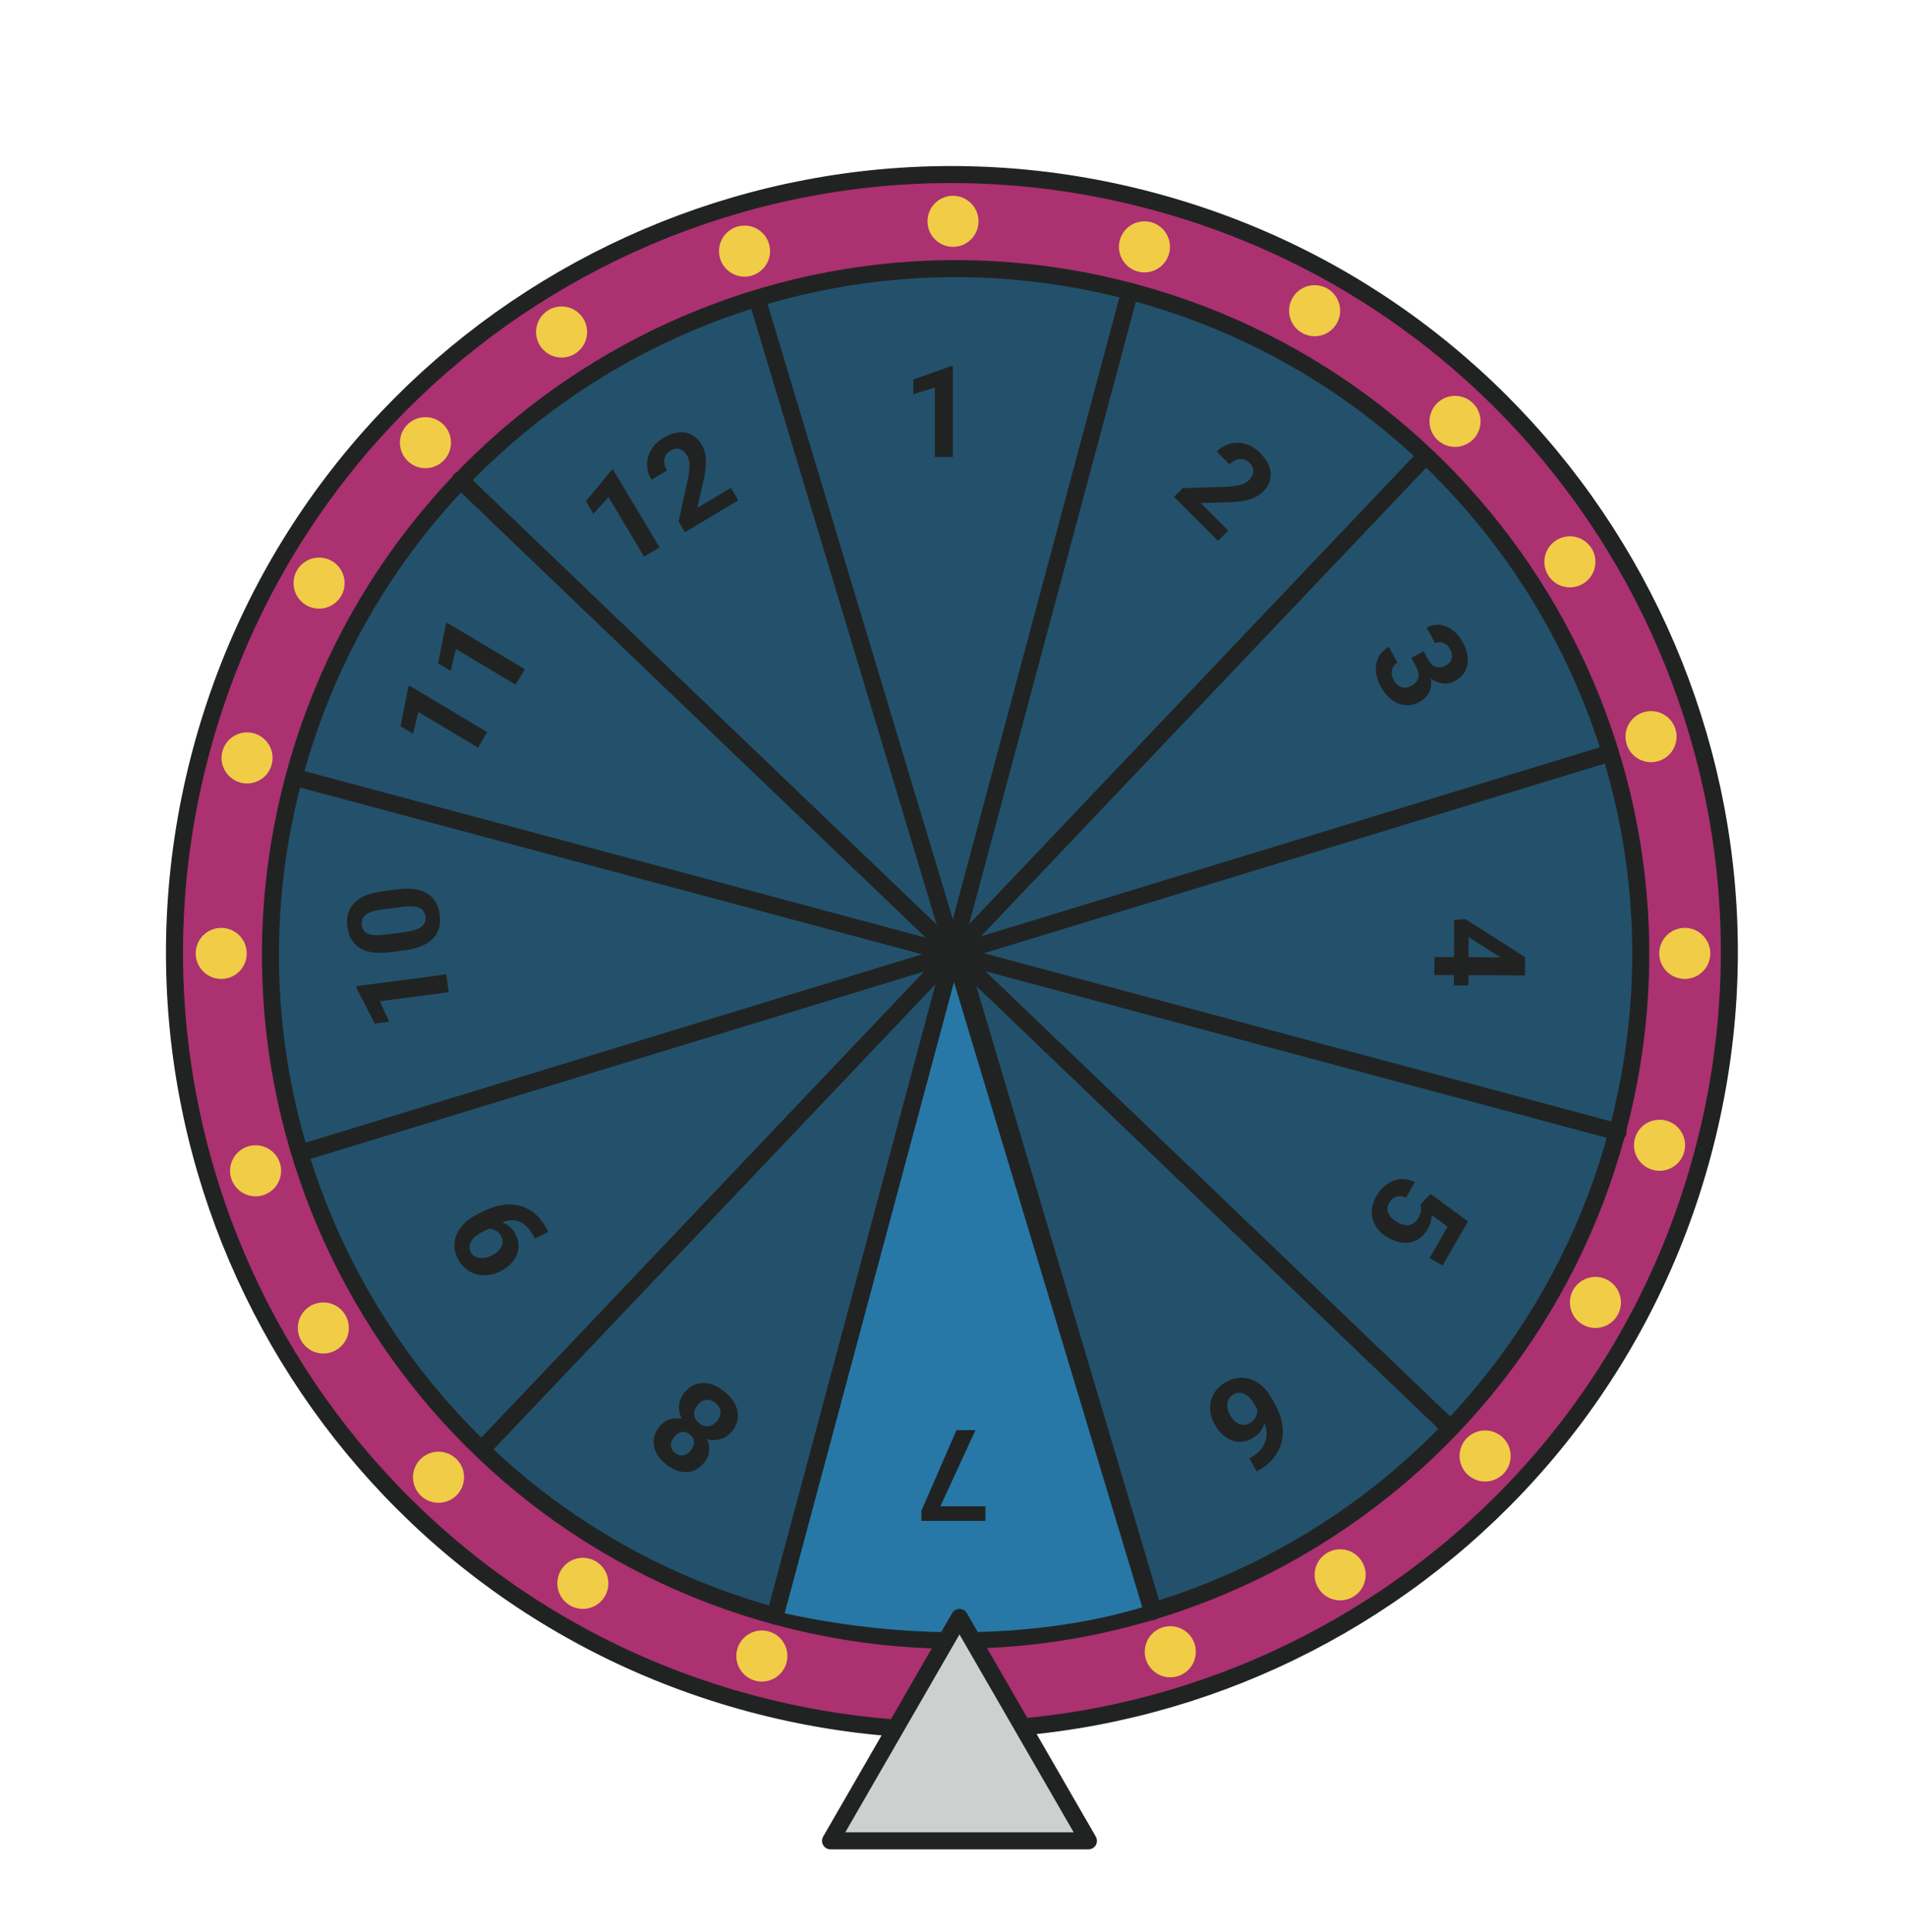 <svg width="448" height="454" viewBox="0 0 448 454" fill="none" xmlns="http://www.w3.org/2000/svg">
<path d="M176.463 400.21C273.921 426.323 374.096 368.488 400.21 271.03C426.324 173.572 368.488 73.397 271.03 47.283C173.572 21.169 73.397 79.005 47.283 176.463C21.169 273.921 79.005 374.096 176.463 400.21Z" fill="#AB3171" stroke="#212322" stroke-width="4" stroke-miterlimit="10" stroke-linecap="round" stroke-linejoin="round"/>
<path d="M182.915 379.862C268.803 402.876 357.098 351.861 380.127 265.918C403.155 179.975 352.197 91.647 266.308 68.633C180.419 45.62 92.125 96.634 69.096 182.578C46.068 268.521 97.026 356.848 182.915 379.862Z" fill="#23516B" stroke="#212322" stroke-width="4" stroke-miterlimit="10" stroke-linecap="round" stroke-linejoin="round"/>
<path d="M182.523 380.151L225.023 222L271.523 378.156C271.523 378.156 235.523 392.125 182.523 380.151Z" fill="#2778A6" stroke="#212322" stroke-width="3"/>
<path d="M69.303 182.632L380.333 265.973" stroke="#212322" stroke-width="4" stroke-miterlimit="10" stroke-linecap="round" stroke-linejoin="round"/>
<path d="M265.566 68.435L182.173 379.663" stroke="#212322" stroke-width="4" stroke-miterlimit="10" stroke-linecap="round" stroke-linejoin="round"/>
<path d="M177.965 70.239L270.888 378.655" stroke="#212322" stroke-width="4" stroke-miterlimit="10" stroke-linecap="round" stroke-linejoin="round"/>
<path d="M378.328 176.965L71.191 270.739" stroke="#212322" stroke-width="4" stroke-miterlimit="10" stroke-linecap="round" stroke-linejoin="round"/>
<path d="M108.182 112.77L340.837 335.541" stroke="#212322" stroke-width="4" stroke-miterlimit="10" stroke-linecap="round" stroke-linejoin="round"/>
<path d="M335.124 107.091L113.885 339.857" stroke="#212322" stroke-width="4" stroke-miterlimit="10" stroke-linecap="round" stroke-linejoin="round"/>
<path d="M223.958 107.379L219.725 107.379L219.725 91.061L214.671 92.628L214.671 89.186L223.504 86.022L223.958 86.022L223.958 107.379Z" fill="#212322"/>
<path d="M286.279 127.077L275.941 116.739L277.992 114.689L288.071 114.367C289.472 114.305 290.605 114.16 291.468 113.932C292.338 113.711 293.018 113.356 293.508 112.866C294.178 112.196 294.534 111.502 294.575 110.784C294.624 110.059 294.334 109.382 293.705 108.753C293.029 108.077 292.259 107.776 291.395 107.852C290.546 107.928 289.742 108.346 288.982 109.106L285.978 106.102C286.897 105.183 287.953 104.562 289.148 104.237C290.349 103.92 291.565 103.947 292.794 104.32C294.03 104.686 295.155 105.377 296.17 106.392C297.724 107.946 298.556 109.523 298.667 111.125C298.784 112.734 298.163 114.219 296.802 115.579C296.057 116.325 295.104 116.891 293.944 117.278C292.783 117.665 291.219 117.903 289.251 117.993L282.208 118.179L288.692 124.663L286.279 127.077Z" fill="#212322"/>
<path d="M334.644 153.011L335.719 154.994C336.231 155.938 336.847 156.509 337.566 156.708C338.285 156.907 339.035 156.795 339.816 156.371C340.571 155.961 341.036 155.415 341.21 154.731C341.388 154.057 341.263 153.325 340.835 152.535C340.448 151.823 339.927 151.333 339.272 151.067C338.625 150.796 337.988 150.83 337.361 151.17L335.342 147.449C336.321 146.918 337.339 146.705 338.395 146.809C339.465 146.918 340.475 147.325 341.425 148.032C342.38 148.747 343.167 149.676 343.786 150.817C344.862 152.8 345.228 154.612 344.885 156.254C344.551 157.891 343.551 159.161 341.886 160.064C341.028 160.53 340.096 160.696 339.091 160.564C338.086 160.431 337.16 160.045 336.312 159.405C336.507 160.666 336.367 161.758 335.891 162.683C335.42 163.617 334.669 164.363 333.639 164.921C331.974 165.825 330.308 165.94 328.643 165.265C326.982 164.6 325.609 163.267 324.524 161.267C323.509 159.396 323.171 157.596 323.511 155.867C323.855 154.147 324.839 152.847 326.461 151.967L328.48 155.688C327.776 156.07 327.343 156.644 327.181 157.409C327.023 158.184 327.154 158.957 327.573 159.73C328.052 160.614 328.659 161.179 329.393 161.426C330.14 161.676 330.899 161.592 331.672 161.172C333.543 160.157 333.92 158.62 332.802 156.559L331.734 154.589L334.644 153.011Z" fill="#212322"/>
<path d="M345.156 229.119L345.147 231.536L341.734 231.523L341.743 229.106L337.128 229.089L337.144 224.856L341.758 224.873L341.79 216.128L344.457 215.947L358.472 224.89L358.456 229.168L345.156 229.119ZM345.189 220.169L345.171 224.885L352.701 224.913L352.218 224.633L345.189 220.169Z" fill="#212322"/>
<path d="M336.243 280.496L345.038 286.951L339.097 297.324L336.034 295.569L340.249 288.209L336.532 285.473C336.499 286.613 336.2 287.674 335.637 288.657C334.628 290.42 333.29 291.488 331.624 291.862C329.958 292.236 328.142 291.86 326.176 290.734C324.981 290.05 324.055 289.181 323.397 288.129C322.743 287.091 322.422 285.951 322.436 284.709C322.457 283.472 322.835 282.214 323.568 280.935C324.208 279.816 325.027 278.906 326.025 278.206C327.031 277.511 328.105 277.119 329.247 277.03C330.385 276.95 331.489 277.194 332.559 277.762L330.477 281.397C329.662 281.032 328.908 280.954 328.213 281.164C327.523 281.388 326.964 281.872 326.537 282.618C326.061 283.449 325.991 284.258 326.327 285.047C326.672 285.841 327.39 286.551 328.484 287.177C329.534 287.779 330.488 287.981 331.343 287.785C332.198 287.588 332.898 287.015 333.441 286.066C333.941 285.193 334.118 284.354 333.971 283.55L333.844 283.005L336.243 280.496Z" fill="#212322"/>
<path d="M295.36 345.696L293.661 342.651L294.02 342.451C295.677 341.493 296.782 340.307 297.334 338.891C297.878 337.481 297.834 335.968 297.201 334.353C296.773 335.911 295.805 337.111 294.295 337.953C292.675 338.857 291.063 338.995 289.461 338.368C287.859 337.741 286.53 336.481 285.474 334.588C284.798 333.376 284.451 332.133 284.433 330.857C284.406 329.586 284.723 328.409 285.382 327.326C286.033 326.247 286.964 325.37 288.175 324.695C290.136 323.6 292.103 323.398 294.075 324.087C296.039 324.781 297.656 326.266 298.926 328.544L299.668 329.874C300.796 331.895 301.41 333.89 301.512 335.857C301.61 337.837 301.183 339.646 300.229 341.285C299.272 342.937 297.854 344.293 295.974 345.353L295.36 345.696ZM293.765 334.357C294.362 334.024 294.816 333.564 295.126 332.978C295.441 332.4 295.571 331.79 295.516 331.15L294.888 330.024C294.198 328.788 293.415 327.955 292.539 327.527C291.667 327.107 290.792 327.143 289.914 327.633C289.121 328.075 288.655 328.743 288.516 329.637C288.373 330.544 288.58 331.496 289.137 332.494C289.703 333.509 290.407 334.19 291.249 334.536C292.091 334.883 292.93 334.823 293.765 334.357Z" fill="#212322"/>
<path d="M216.571 354.956L224.818 336.001L229.286 336.001L221.024 353.901L231.63 353.901L231.63 357.329L216.571 357.329L216.571 354.956Z" fill="#212322"/>
<path d="M117.967 287.191C119.432 287.687 120.497 288.593 121.163 289.909C122.013 291.591 122.118 293.228 121.479 294.821C120.83 296.418 119.526 297.712 117.565 298.703C116.318 299.333 115.04 299.64 113.73 299.623C112.406 299.603 111.21 299.25 110.142 298.565C109.064 297.884 108.217 296.933 107.601 295.713C106.966 294.458 106.716 293.184 106.851 291.89C106.985 290.597 107.504 289.383 108.407 288.248C109.311 287.113 110.518 286.157 112.03 285.382L113.429 284.675C116.602 283.072 119.493 282.601 122.103 283.262C124.714 283.923 126.811 285.67 128.395 288.502L128.878 289.424L125.727 291.016L125.291 290.186C123.482 286.975 121.041 285.977 117.967 287.191ZM117.804 290.441C117.496 289.831 117.075 289.387 116.541 289.11C116.002 288.824 115.453 288.68 114.894 288.678L113.339 289.464C112.057 290.112 111.187 290.858 110.728 291.703C110.269 292.548 110.246 293.38 110.66 294.199C111.043 294.958 111.707 295.405 112.651 295.54C113.586 295.68 114.577 295.486 115.623 294.957C116.66 294.433 117.395 293.766 117.828 292.956C118.248 292.142 118.24 291.304 117.804 290.441Z" fill="#212322"/>
<path d="M104.918 228.917L105.469 233.115L89.29 235.239L91.501 240.046L88.088 240.494L83.801 232.148L83.742 231.698L104.918 228.917ZM93.402 208.948C96.326 208.564 98.642 208.875 100.35 209.882C102.059 210.889 103.066 212.559 103.372 214.893C103.675 217.197 103.146 219.059 101.786 220.479C100.426 221.898 98.329 222.809 95.496 223.211L91.604 223.722C88.651 224.109 86.329 223.794 84.639 222.774C82.948 221.746 81.951 220.079 81.648 217.775C81.346 215.47 81.875 213.608 83.234 212.188C84.585 210.77 86.677 209.86 89.51 209.459L93.402 208.948ZM89.683 213.706C87.931 213.936 86.689 214.345 85.959 214.933C85.217 215.513 84.913 216.312 85.047 217.328C85.177 218.316 85.655 218.997 86.482 219.371C87.299 219.736 88.517 219.828 90.138 219.644L95.279 218.969C97.003 218.743 98.255 218.342 99.037 217.767C99.807 217.183 100.124 216.373 99.988 215.337C99.853 214.311 99.354 213.623 98.491 213.273C97.627 212.924 96.367 212.848 94.708 213.046L89.683 213.706Z" fill="#212322"/>
<path d="M114.519 172.012L112.348 175.646L98.34 167.277L97.093 172.419L94.138 170.653L95.952 161.448L96.185 161.058L114.519 172.012ZM123.355 157.224L121.184 160.858L107.175 152.489L105.929 157.631L102.974 155.865L104.788 146.66L105.021 146.27L123.355 157.224Z" fill="#212322"/>
<path d="M155.034 128.613L151.401 130.786L143.024 116.782L139.492 120.721L137.725 117.766L143.681 110.517L144.071 110.284L155.034 128.613ZM173.539 117.545L160.993 125.049L159.504 122.56L161.651 112.708C161.932 111.333 162.068 110.2 162.057 109.307C162.055 108.409 161.876 107.663 161.52 107.068C161.034 106.255 160.448 105.741 159.761 105.525C159.07 105.302 158.343 105.418 157.58 105.874C156.759 106.365 156.28 107.039 156.143 107.894C156.01 108.737 156.219 109.619 156.77 110.541L153.124 112.721C152.457 111.606 152.112 110.43 152.089 109.192C152.074 107.95 152.397 106.778 153.059 105.677C153.715 104.567 154.659 103.644 155.891 102.907C157.777 101.779 159.51 101.357 161.091 101.641C162.68 101.919 163.968 102.884 164.955 104.535C165.497 105.44 165.814 106.503 165.906 107.722C165.998 108.941 165.847 110.516 165.454 112.447L163.917 119.323L171.787 114.616L173.539 117.545Z" fill="#212322"/>
<path d="M155.026 335.127C155.677 334.322 156.456 333.771 157.362 333.474C158.268 333.177 159.224 333.128 160.231 333.327C159.74 332.289 159.535 331.238 159.617 330.174C159.693 329.117 160.102 328.13 160.845 327.211C162.037 325.738 163.481 324.978 165.177 324.93C166.867 324.891 168.574 325.568 170.297 326.962C172.021 328.356 173.041 329.891 173.356 331.565C173.672 333.24 173.238 334.81 172.052 336.276C171.309 337.194 170.426 337.805 169.402 338.108C168.379 338.41 167.315 338.429 166.211 338.164C166.616 339.107 166.768 340.052 166.667 341.001C166.558 341.943 166.178 342.816 165.527 343.621C164.385 345.033 163.005 345.776 161.388 345.85C159.765 345.931 158.145 345.317 156.527 344.009C154.918 342.707 153.98 341.258 153.714 339.661C153.434 338.066 153.872 336.555 155.026 335.127ZM163.955 330.122C163.371 330.843 163.113 331.589 163.181 332.359C163.248 333.13 163.635 333.801 164.341 334.372C165.04 334.937 165.773 335.172 166.541 335.077C167.302 334.99 167.978 334.581 168.567 333.852C169.139 333.146 169.394 332.411 169.334 331.647C169.274 330.882 168.88 330.205 168.151 329.616C167.437 329.038 166.71 328.796 165.97 328.888C165.222 328.974 164.55 329.385 163.955 330.122ZM158.447 337.63C157.925 338.275 157.678 338.93 157.706 339.593C157.729 340.265 158.051 340.852 158.674 341.356C159.289 341.853 159.921 342.05 160.569 341.947C161.218 341.844 161.813 341.458 162.353 340.79C162.888 340.129 163.147 339.46 163.13 338.781C163.114 338.102 162.795 337.511 162.172 337.007C161.55 336.504 160.909 336.318 160.249 336.45C159.582 336.576 158.981 336.969 158.447 337.63Z" fill="#212322"/>
<circle cx="269" cy="58" r="6" fill="#F0CC47"/>
<circle cx="342" cy="99" r="6" fill="#F0CC47"/>
<circle r="6" transform="matrix(-1 0 0 1 175 59)" fill="#F0CC47"/>
<circle r="6" transform="matrix(-1 0 0 1 224 52)" fill="#F0CC47"/>
<circle r="6" transform="matrix(-1 0 0 1 309 73)" fill="#F0CC47"/>
<circle r="6" transform="matrix(-1 0 0 1 369 132)" fill="#F0CC47"/>
<circle r="6" transform="matrix(-1 0 0 1 396 224)" fill="#F0CC47"/>
<circle r="6" transform="matrix(-1 0 0 1 375 306)" fill="#F0CC47"/>
<circle r="6" transform="matrix(-1 0 0 1 315 370)" fill="#F0CC47"/>
<circle r="6" transform="matrix(-1 0 0 1 137 372)" fill="#F0CC47"/>
<circle r="6" transform="matrix(-1 0 0 1 76 312)" fill="#F0CC47"/>
<circle r="6" transform="matrix(-1 0 0 1 52 224)" fill="#F0CC47"/>
<circle r="6" transform="matrix(-1 0 0 1 75 137)" fill="#F0CC47"/>
<circle r="6" transform="matrix(-1 0 0 1 132 78)" fill="#F0CC47"/>
<circle r="6" transform="matrix(-1 0 0 1 224 396)" fill="#F0CC47"/>
<circle r="6" transform="matrix(-1 0 0 1 100 104)" fill="#F0CC47"/>
<circle cx="60.073" cy="275.072" r="6" transform="rotate(-117.056 60.073 275.072)" fill="#F0CC47"/>
<circle cx="58.073" cy="178.072" r="6" transform="rotate(-117.056 58.073 178.072)" fill="#F0CC47"/>
<circle r="6" transform="matrix(0.455 0.891 0.891 -0.455 103.073 347.073)" fill="#F0CC47"/>
<circle r="6" transform="matrix(0.455 0.891 0.891 -0.455 179.073 389.073)" fill="#F0CC47"/>
<circle r="6" transform="matrix(0.455 0.891 0.891 -0.455 275.073 388.073)" fill="#F0CC47"/>
<circle r="6" transform="matrix(0.455 0.891 0.891 -0.455 349.073 342.073)" fill="#F0CC47"/>
<circle r="6" transform="matrix(0.455 0.891 0.891 -0.455 390.073 269.073)" fill="#F0CC47"/>
<circle r="6" transform="matrix(0.455 0.891 0.891 -0.455 388.073 173.073)" fill="#F0CC47"/>
<path d="M195.213 432.5L225.523 380L255.834 432.5H195.213Z" fill="#CDD0CF" stroke="#212322" stroke-width="4" stroke-linejoin="round"/>
</svg>
